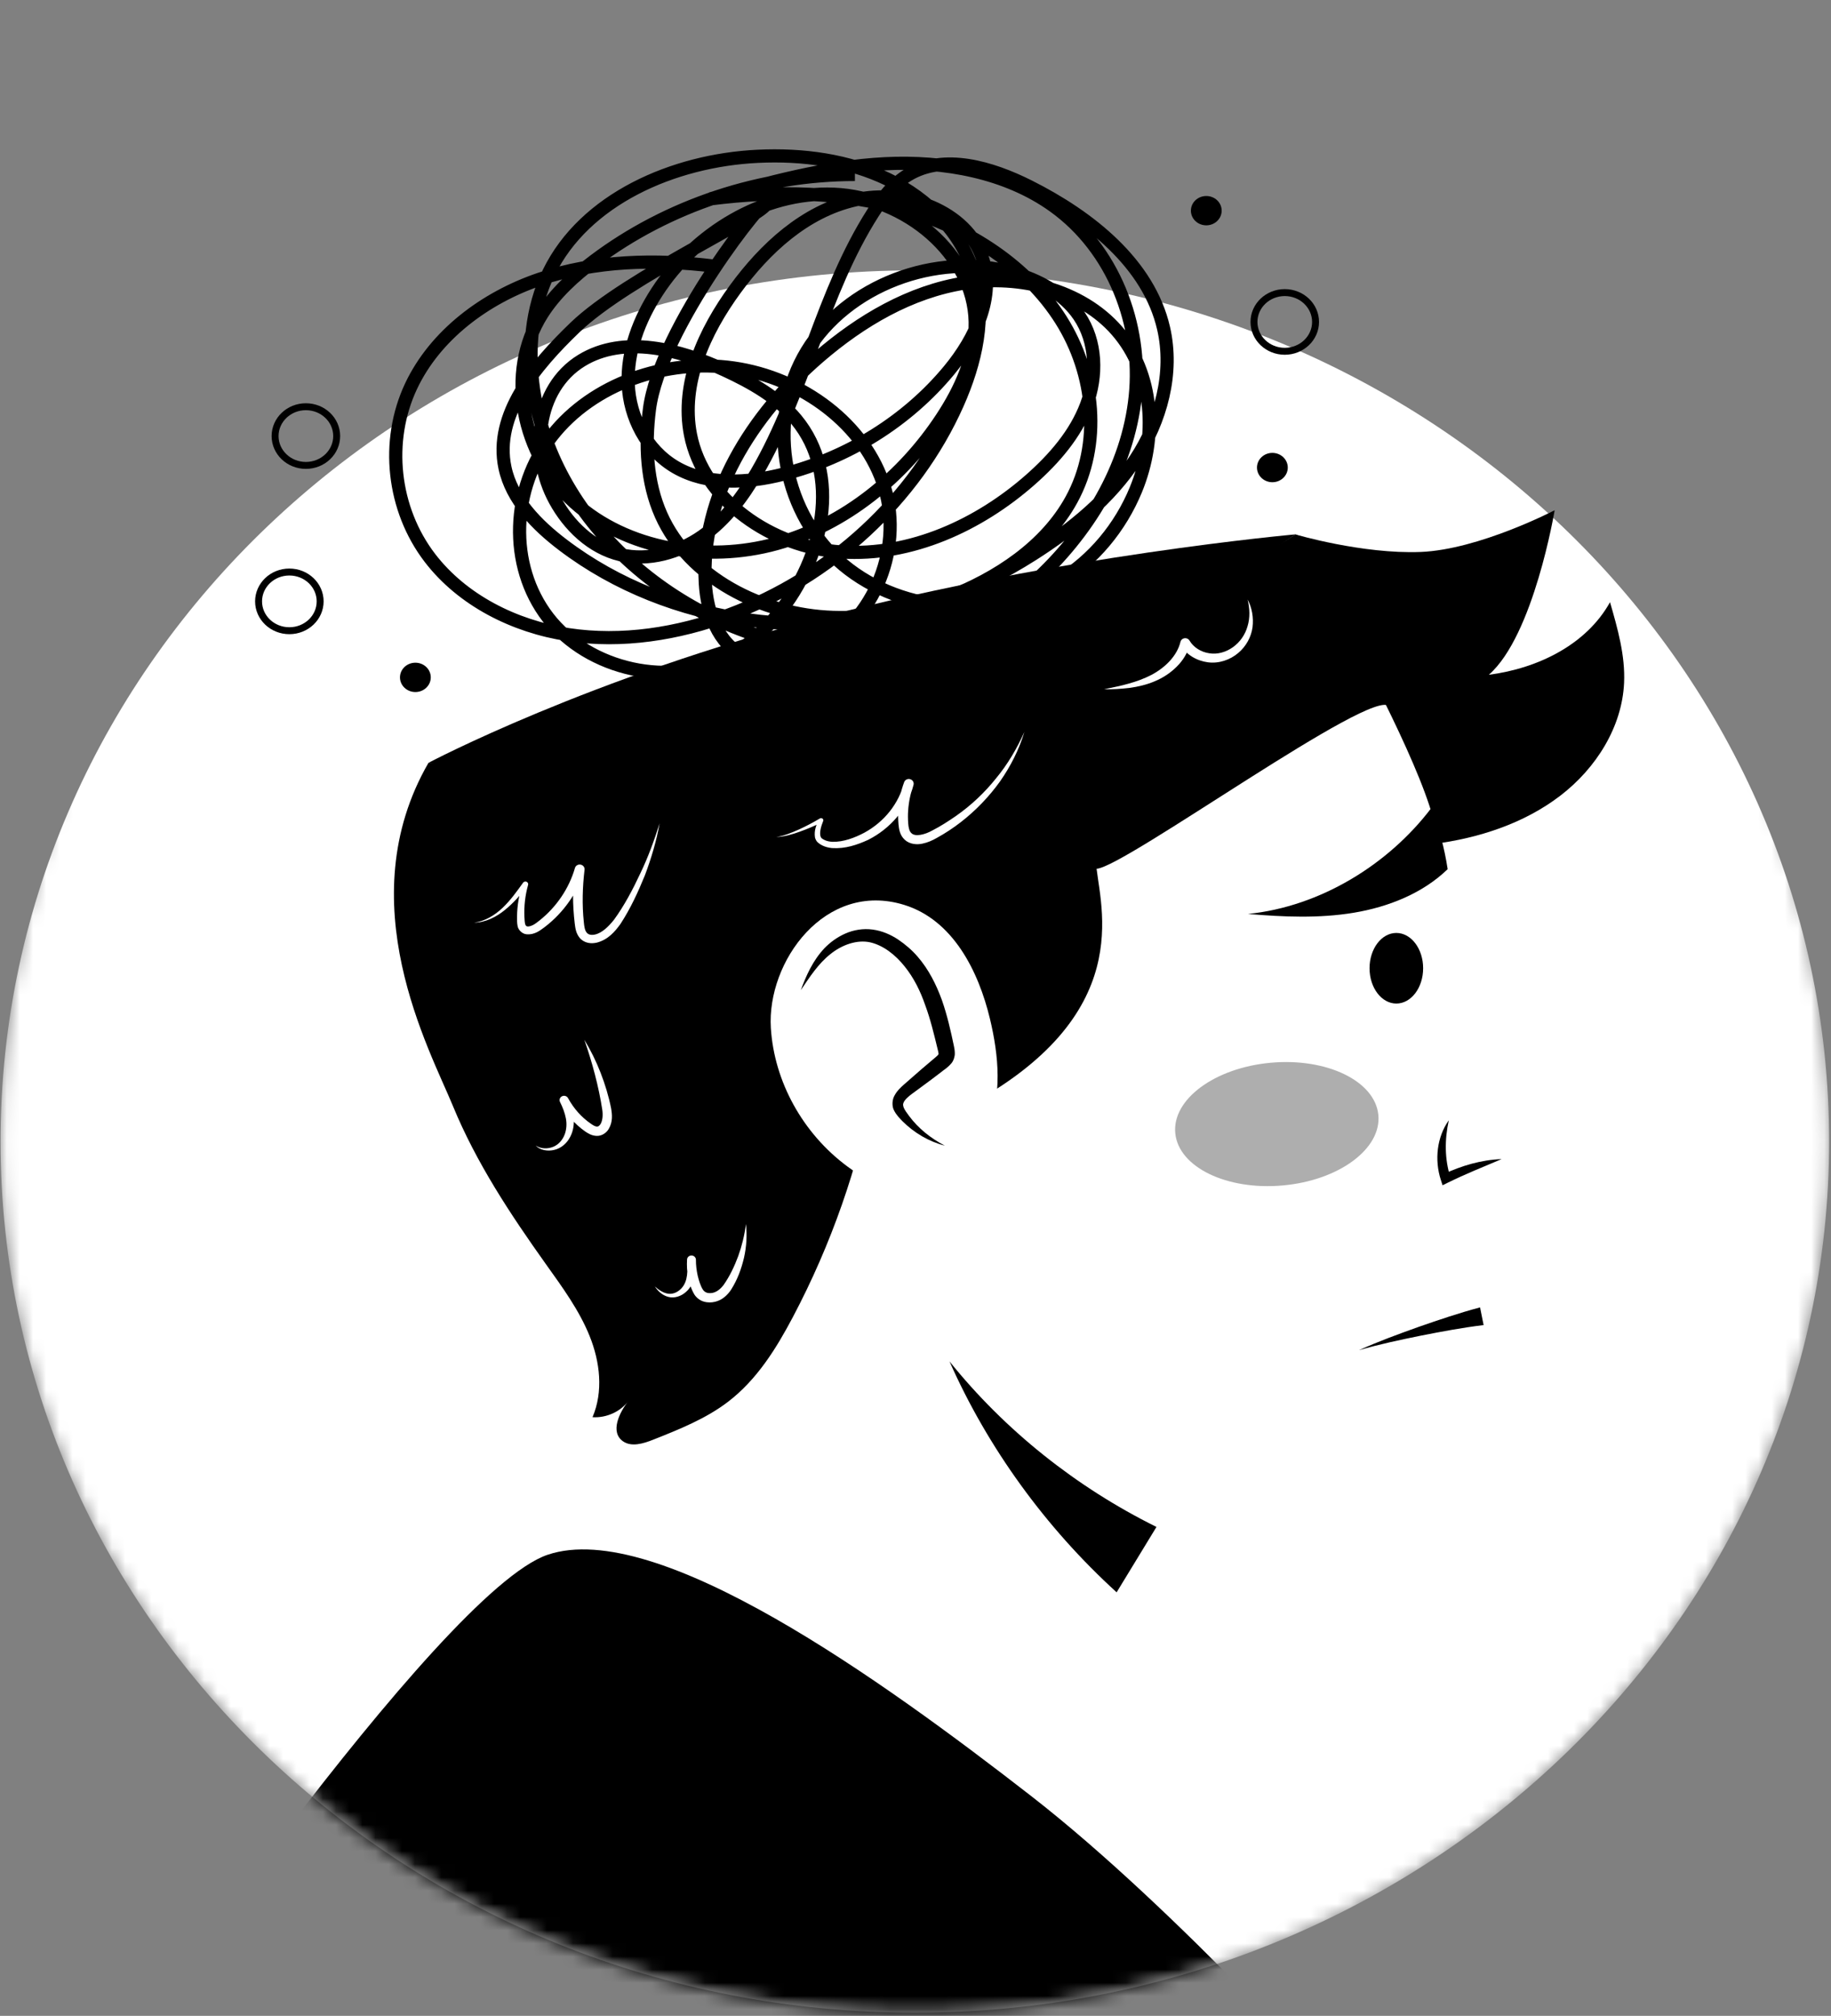 <svg width="139" height="153" viewBox="0 0 139 153" fill="none" xmlns="http://www.w3.org/2000/svg">
<rect x="0" y="0" width="139" height="153" fill="#808080" stroke="none"/>
<g id="Group">
<g id="Clip path group">
<mask id="mask0_176_1846" style="mask-type:luminance" maskUnits="userSpaceOnUse" x="0" y="0" width="139" height="153">
<g id="SVGID_00000067941660726983187950000002435289865123413168_">
<path id="Vector" d="M138.858 86.642C138.858 123.16 107.783 152.763 69.45 152.763C31.117 152.763 0.042 123.16 0.042 86.642C0.042 50.123 31.117 0 69.45 0C107.783 0.001 138.858 50.124 138.858 86.642Z" fill="white"/>
</g>
</mask>
<g mask="url(#mask0_176_1846)">
<path id="Vector_2" d="M69.45 152.763C107.783 152.763 138.858 123.16 138.858 86.642C138.858 50.124 107.783 20.52 69.45 20.52C31.117 20.52 0.042 50.124 0.042 86.642C0.042 123.16 31.117 152.763 69.45 152.763Z" fill="white"/>
</g>
</g>
<g id="Clip path group_2">
<mask id="mask1_176_1846" style="mask-type:luminance" maskUnits="userSpaceOnUse" x="0" y="0" width="139" height="153">
<g id="SVGID_00000067941660726983187950000002435289865123413168__2">
<path id="Vector_3" d="M138.858 86.642C138.858 123.16 107.783 152.763 69.45 152.763C31.117 152.763 0.042 123.16 0.042 86.642C0.042 50.123 31.117 0 69.45 0C107.783 0.001 138.858 50.124 138.858 86.642Z" fill="white"/>
</g>
</mask>
<g mask="url(#mask1_176_1846)">
<path id="Vector_4" d="M32.528 57.897C32.528 57.897 44.703 51.441 62.582 46.796C80.46 42.151 98.333 40.559 98.333 40.559C98.333 40.559 79.278 54.115 66.424 56.649C53.569 59.183 32.528 57.897 32.528 57.897Z" fill="black"/>
</g>
</g>
<g id="Clip path group_3">
<mask id="mask2_176_1846" style="mask-type:luminance" maskUnits="userSpaceOnUse" x="0" y="0" width="139" height="153">
<g id="SVGID_00000067941660726983187950000002435289865123413168__3">
<path id="Vector_5" d="M138.858 86.642C138.858 123.16 107.783 152.763 69.45 152.763C31.117 152.763 0.042 123.16 0.042 86.642C0.042 50.123 31.117 0 69.45 0C107.783 0.001 138.858 50.124 138.858 86.642Z" fill="white"/>
</g>
</mask>
<g mask="url(#mask2_176_1846)">
<g id="Group_2">
<path id="Vector_6" d="M21.966 47.87C23.258 47.87 24.304 46.873 24.304 45.643C24.304 44.413 23.258 43.416 21.966 43.416C20.675 43.416 19.629 44.413 19.629 45.643C19.629 46.873 20.675 47.87 21.966 47.87Z" stroke="black" stroke-width="0.527" stroke-miterlimit="10"/>
<path id="Vector_7" d="M95.195 24.435C95.195 25.664 96.242 26.662 97.532 26.662C98.823 26.662 99.87 25.664 99.87 24.435C99.87 23.205 98.823 22.207 97.532 22.207C96.241 22.207 95.195 23.205 95.195 24.435Z" stroke="black" stroke-width="0.527" stroke-miterlimit="10"/>
<path id="Vector_8" d="M23.221 35.324C24.512 35.324 25.559 34.327 25.559 33.097C25.559 31.867 24.512 30.87 23.221 30.87C21.93 30.87 20.883 31.867 20.883 33.097C20.883 34.327 21.93 35.324 23.221 35.324Z" stroke="black" stroke-width="0.527" stroke-miterlimit="10"/>
<path id="Vector_9" d="M30.364 51.412C30.364 52.027 30.888 52.525 31.533 52.525C32.179 52.525 32.702 52.027 32.702 51.412C32.702 50.797 32.179 50.298 31.533 50.298C30.888 50.298 30.364 50.797 30.364 51.412Z" fill="black"/>
<path id="Vector_10" d="M90.406 15.989C90.406 16.604 90.929 17.103 91.575 17.103C92.22 17.103 92.743 16.604 92.743 15.989C92.743 15.374 92.22 14.876 91.575 14.876C90.929 14.876 90.406 15.374 90.406 15.989Z" fill="black"/>
<path id="Vector_11" d="M95.423 35.487C95.423 36.102 95.946 36.6 96.592 36.6C97.237 36.6 97.761 36.102 97.761 35.487C97.761 34.872 97.237 34.373 96.592 34.373C95.946 34.373 95.423 34.872 95.423 35.487Z" fill="black"/>
</g>
</g>
</g>
<g id="Clip path group_4">
<mask id="mask3_176_1846" style="mask-type:luminance" maskUnits="userSpaceOnUse" x="0" y="0" width="139" height="153">
<g id="SVGID_00000067941660726983187950000002435289865123413168__4">
<path id="Vector_12" d="M138.858 86.642C138.858 123.16 107.783 152.763 69.45 152.763C31.117 152.763 0.042 123.16 0.042 86.642C0.042 50.123 31.117 0 69.45 0C107.783 0.001 138.858 50.124 138.858 86.642Z" fill="white"/>
</g>
</mask>
<g mask="url(#mask3_176_1846)">
<path id="Vector_13" d="M98.333 40.559C98.333 40.559 103.423 42.068 107.854 41.892C112.284 41.716 118.021 38.726 118.021 38.726C118.021 38.726 116.437 48.239 113.024 51.215C116.788 50.726 120.447 48.904 122.224 45.705C122.802 47.706 123.385 49.748 123.292 51.822C123.142 55.166 121.182 58.3 118.443 60.397C115.705 62.494 112.255 63.624 108.773 64.064" fill="black"/>
</g>
</g>
<g id="Clip path group_5">
<mask id="mask4_176_1846" style="mask-type:luminance" maskUnits="userSpaceOnUse" x="0" y="0" width="139" height="153">
<g id="SVGID_00000067941660726983187950000002435289865123413168__5">
<path id="Vector_14" d="M138.858 86.642C138.858 123.16 107.783 152.763 69.45 152.763C31.117 152.763 0.042 123.16 0.042 86.642C0.042 50.123 31.117 0 69.45 0C107.783 0.001 138.858 50.124 138.858 86.642Z" fill="white"/>
</g>
</mask>
<g mask="url(#mask4_176_1846)">
<path id="Vector_15" d="M53.189 98.988L82.812 52.841L101.816 46.984C101.816 46.984 106.846 56.036 108.523 61.183C110.199 66.33 111.131 72.187 111.131 72.187L118.155 84.207C119.159 85.925 118.344 88.093 116.424 88.814L113.2 90.025C113.2 90.025 112.411 106.641 111.866 109.176C111.235 112.11 109.933 115.253 107.101 116.556C105.751 117.177 104.213 117.295 102.716 117.344C97.639 117.508 92.539 116.987 87.615 115.797L71.504 143.115L39.402 121.884L53.189 98.988Z" fill="white"/>
</g>
</g>
<g id="Clip path group_6">
<mask id="mask5_176_1846" style="mask-type:luminance" maskUnits="userSpaceOnUse" x="0" y="0" width="139" height="153">
<g id="SVGID_00000067941660726983187950000002435289865123413168__6">
<path id="Vector_16" d="M138.858 86.642C138.858 123.16 107.783 152.763 69.45 152.763C31.117 152.763 0.042 123.16 0.042 86.642C0.042 50.123 31.117 0 69.45 0C107.783 0.001 138.858 50.124 138.858 86.642Z" fill="white"/>
</g>
</mask>
<g mask="url(#mask5_176_1846)">
<path id="Vector_17" d="M32.528 57.896C26.437 68.449 32.627 79.668 34.386 83.949C36.146 88.231 38.737 92.153 41.449 95.957C42.69 97.697 43.97 99.441 44.761 101.404C45.552 103.368 45.813 105.614 44.981 107.562C46.042 107.632 47.125 107.136 47.729 106.302C46.992 107.226 46.311 108.687 47.284 109.385C47.927 109.847 48.838 109.568 49.581 109.273C51.565 108.486 53.578 107.682 55.257 106.403C57.457 104.726 58.933 102.346 60.199 99.948C63.104 94.445 65.17 88.54 66.311 82.477C69.165 82.153 57.834 91.575 71.977 84.698C86.119 77.822 83.671 69.442 83.247 65.938C85.334 65.851 104.368 52.005 105.468 53.629C105.539 53.734 105.507 53.664 105.573 53.77C107.218 51.397 106.882 48.112 105.3 45.701C103.717 43.289 101.089 41.651 98.333 40.559C98.333 40.559 87.391 48.283 66.021 52.944C44.65 57.603 32.528 57.896 32.528 57.896Z" fill="black"/>
</g>
</g>
<g id="Clip path group_7">
<mask id="mask6_176_1846" style="mask-type:luminance" maskUnits="userSpaceOnUse" x="0" y="0" width="139" height="153">
<g id="SVGID_00000067941660726983187950000002435289865123413168__7">
<path id="Vector_18" d="M138.858 86.642C138.858 123.16 107.783 152.763 69.45 152.763C31.117 152.763 0.042 123.16 0.042 86.642C0.042 50.123 31.117 0 69.45 0C107.783 0.001 138.858 50.124 138.858 86.642Z" fill="white"/>
</g>
</mask>
<g mask="url(#mask6_176_1846)">
<g id="Group_3">
<path id="Vector_19" d="M58.519 78.025C58.774 82.093 60.941 86.018 64.315 88.523C65.371 89.307 66.572 89.969 67.896 90.164C70.879 90.605 73.795 88.476 74.946 85.817C76.098 83.157 75.825 80.132 75.152 77.328C74.282 73.704 72.346 69.819 68.631 68.677C62.641 66.836 58.204 72.986 58.519 78.025Z" fill="white"/>
<path id="Vector_20" d="M71.728 86.951C70.448 86.468 69.317 85.637 68.5 84.581C68.336 84.369 68.18 84.136 68.158 83.873C68.115 83.371 68.557 82.965 68.961 82.641C69.778 81.984 70.595 81.327 71.413 80.671C71.576 80.54 71.746 80.4 71.821 80.21C71.903 80 71.855 79.767 71.806 79.548C71.186 76.76 70.428 73.748 68.105 71.95C67.478 71.466 66.734 71.085 65.931 71.007C64.738 70.891 63.561 71.465 62.719 72.279C61.877 73.093 61.318 74.128 60.793 75.154C60.793 75.154 59.657 80.931 63.599 84.772C67.542 88.613 71.728 86.951 71.728 86.951Z" fill="white"/>
<g id="Group_4">
<path id="Vector_21" d="M60.792 75.154C61.202 74.041 61.697 72.922 62.573 71.983C63.017 71.521 63.554 71.128 64.178 70.853C64.797 70.579 65.527 70.454 66.246 70.552C66.962 70.647 67.616 70.935 68.175 71.305C68.729 71.679 69.23 72.109 69.656 72.602C70.512 73.587 71.077 74.739 71.499 75.89C71.906 77.052 72.173 78.228 72.415 79.389C72.442 79.533 72.485 79.713 72.484 79.948C72.493 80.172 72.394 80.503 72.229 80.699C71.889 81.091 71.669 81.18 71.427 81.387C70.947 81.758 70.46 82.121 69.968 82.48C69.492 82.848 68.926 83.195 68.682 83.529C68.561 83.704 68.525 83.829 68.59 84.026C68.656 84.222 68.843 84.469 69.011 84.697C69.695 85.621 70.636 86.386 71.728 86.953C70.522 86.647 69.399 85.986 68.507 85.094C68.29 84.864 68.071 84.656 67.886 84.31C67.687 83.968 67.721 83.442 67.926 83.115C68.115 82.771 68.376 82.536 68.614 82.323L69.299 81.724C69.754 81.323 70.211 80.927 70.676 80.538C70.892 80.351 71.2 80.111 71.238 80.033C71.258 79.992 71.245 80.023 71.247 79.953C71.244 79.893 71.22 79.783 71.183 79.639C70.906 78.498 70.637 77.368 70.241 76.3C69.872 75.224 69.37 74.21 68.676 73.352C67.998 72.495 67.076 71.757 66.067 71.523C65.062 71.299 63.904 71.71 63.027 72.427C62.121 73.143 61.462 74.16 60.792 75.154Z" fill="black"/>
</g>
</g>
</g>
</g>
<g id="Clip path group_8">
<mask id="mask7_176_1846" style="mask-type:luminance" maskUnits="userSpaceOnUse" x="0" y="0" width="139" height="153">
<g id="SVGID_00000067941660726983187950000002435289865123413168__8">
<path id="Vector_22" d="M138.858 86.642C138.858 123.16 107.783 152.763 69.45 152.763C31.117 152.763 0.042 123.16 0.042 86.642C0.042 50.123 31.117 0 69.45 0C107.783 0.001 138.858 50.124 138.858 86.642Z" fill="white"/>
</g>
</mask>
<g mask="url(#mask7_176_1846)">
<g id="Group_5">
<g id="Group_6">
<path id="Vector_23" d="M50.073 62.493C49.836 63.83 49.441 65.142 48.961 66.426C48.44 67.702 47.877 68.939 47.098 70.133C46.684 70.705 46.169 71.313 45.322 71.54C45.113 71.588 44.881 71.612 44.639 71.558C44.398 71.508 44.163 71.372 44.008 71.186C43.698 70.804 43.673 70.393 43.627 70.06C43.468 68.691 43.451 67.301 43.634 65.932L44.362 66.07C43.849 67.743 42.795 69.249 41.381 70.34C41.039 70.582 40.635 70.961 39.974 70.91C39.619 70.884 39.32 70.538 39.29 70.269C39.239 69.998 39.255 69.806 39.25 69.586C39.26 68.724 39.405 67.869 39.68 67.055L40.058 67.23C39.55 67.885 38.994 68.527 38.33 69.064C37.676 69.598 36.858 70.015 35.993 70.03C36.846 69.912 37.577 69.453 38.165 68.893C38.758 68.327 39.233 67.661 39.711 66.995C39.776 66.903 39.909 66.879 40.006 66.943C40.082 66.993 40.113 67.081 40.091 67.162L40.088 67.17C39.868 67.957 39.775 68.772 39.81 69.579C39.822 69.774 39.83 70.003 39.868 70.141C39.913 70.283 39.964 70.305 40.056 70.318C40.158 70.327 40.333 70.278 40.488 70.194C40.64 70.117 40.797 69.984 40.965 69.857C42.256 68.827 43.205 67.416 43.647 65.878C43.7 65.689 43.906 65.578 44.104 65.63C44.283 65.677 44.396 65.841 44.376 66.012L44.375 66.017C44.22 67.335 44.181 68.668 44.321 69.991C44.349 70.32 44.401 70.622 44.538 70.783C44.664 70.943 44.886 70.99 45.166 70.93C45.721 70.805 46.207 70.31 46.611 69.808C47.392 68.738 48.039 67.51 48.609 66.291C49.2 65.067 49.663 63.791 50.073 62.493Z" fill="white"/>
</g>
<g id="Group_7">
<path id="Vector_24" d="M44.359 78.916C44.845 79.715 45.258 80.557 45.597 81.427C45.934 82.302 46.207 83.187 46.392 84.119C46.473 84.592 46.53 85.15 46.208 85.689C46.062 85.943 45.722 86.224 45.31 86.213C44.915 86.202 44.655 86.026 44.438 85.886C43.612 85.306 42.932 84.534 42.517 83.642L43.138 83.369C43.332 83.816 43.499 84.293 43.546 84.799C43.598 85.3 43.529 85.837 43.281 86.296C43.048 86.754 42.615 87.15 42.09 87.272C41.584 87.402 40.999 87.302 40.661 86.944C41.071 87.212 41.594 87.209 42.006 87.038C42.422 86.865 42.707 86.51 42.862 86.12C43.013 85.722 43.038 85.294 42.957 84.874C42.875 84.453 42.715 84.039 42.512 83.635C42.431 83.473 42.504 83.278 42.674 83.201C42.84 83.126 43.038 83.189 43.122 83.344L43.132 83.362C43.55 84.126 44.143 84.807 44.879 85.304C45.048 85.427 45.221 85.509 45.316 85.506C45.399 85.512 45.489 85.464 45.581 85.328C45.751 85.058 45.781 84.637 45.72 84.215C45.585 83.337 45.392 82.435 45.163 81.555C44.935 80.67 44.665 79.792 44.359 78.916Z" fill="white"/>
</g>
<g id="Group_8">
<path id="Vector_25" d="M56.629 92.904C56.721 93.746 56.672 94.613 56.482 95.455C56.281 96.302 55.992 97.11 55.497 97.89C55.244 98.272 54.842 98.675 54.281 98.804C54.011 98.868 53.714 98.876 53.421 98.786C53.127 98.703 52.859 98.482 52.716 98.255C52.439 97.79 52.35 97.39 52.245 96.942C52.152 96.503 52.131 96.052 52.157 95.607L52.158 95.593C52.168 95.415 52.327 95.281 52.512 95.29C52.691 95.3 52.829 95.441 52.831 95.609C52.832 96.016 52.829 96.446 52.73 96.88C52.639 97.309 52.425 97.76 52.063 98.065C51.719 98.378 51.193 98.561 50.725 98.43C50.262 98.306 49.941 97.981 49.712 97.641C50.022 97.917 50.386 98.16 50.773 98.195C51.157 98.229 51.502 98.034 51.744 97.768C52.242 97.215 52.203 96.422 52.157 95.626L52.831 95.628C52.828 96.024 52.879 96.418 52.962 96.804C53.048 97.173 53.182 97.604 53.352 97.868C53.505 98.117 53.77 98.19 54.106 98.125C54.419 98.056 54.699 97.831 54.934 97.523C55.386 96.882 55.758 96.107 56.042 95.338C56.322 94.559 56.522 93.746 56.629 92.904Z" fill="white"/>
</g>
<g id="Group_9">
<path id="Vector_26" d="M77.767 55.549C77.368 56.878 76.729 58.146 75.918 59.307C75.091 60.46 74.09 61.506 72.946 62.395C72.374 62.839 71.763 63.242 71.122 63.594C70.801 63.781 70.433 63.947 70.022 64.032C69.629 64.12 69.068 64.094 68.683 63.737C68.297 63.378 68.245 62.915 68.21 62.565C68.179 62.205 68.171 61.843 68.193 61.483C68.229 60.761 68.387 60.047 68.638 59.366L68.639 59.362C68.708 59.177 68.919 59.08 69.113 59.145C69.294 59.206 69.395 59.388 69.352 59.562C69.127 60.455 68.697 61.294 68.104 62.006C67.506 62.716 66.763 63.308 65.923 63.735C65.069 64.129 64.16 64.434 63.157 64.367C62.909 64.341 62.654 64.284 62.422 64.166C62.302 64.108 62.2 64.043 62.092 63.947C61.966 63.84 61.905 63.693 61.869 63.56C61.788 63.023 61.973 62.604 62.175 62.191L62.416 62.403C61.862 62.672 61.302 62.913 60.724 63.12C60.15 63.326 59.549 63.508 58.933 63.526C59.539 63.439 60.101 63.199 60.651 62.956C61.198 62.707 61.733 62.422 62.244 62.119C62.324 62.072 62.429 62.095 62.477 62.171C62.506 62.216 62.51 62.268 62.493 62.313L62.485 62.331C62.339 62.7 62.204 63.142 62.285 63.465C62.312 63.537 62.341 63.599 62.391 63.633C62.452 63.681 62.541 63.735 62.626 63.77C62.798 63.846 62.995 63.882 63.197 63.892C64.016 63.913 64.878 63.592 65.617 63.2C66.365 62.795 67.022 62.241 67.541 61.59C68.056 60.937 68.438 60.192 68.626 59.403L69.34 59.599C69.118 60.22 68.986 60.869 68.941 61.523C68.918 61.851 68.923 62.179 68.947 62.507C68.97 62.829 69.038 63.107 69.19 63.235C69.474 63.53 70.222 63.35 70.787 63.026C71.411 62.709 71.996 62.328 72.57 61.932C73.713 61.133 74.737 60.172 75.603 59.089C76.491 58.021 77.199 56.819 77.767 55.549Z" fill="white"/>
</g>
<g id="Group_10">
<path id="Vector_27" d="M94.713 45.504C95.047 46.134 95.175 46.874 95.086 47.607C94.988 48.341 94.6 49.062 93.99 49.568C93.393 50.077 92.535 50.382 91.692 50.267C90.87 50.156 90.056 49.711 89.649 48.962L90.342 48.877C90.171 49.538 89.804 50.137 89.324 50.606C88.847 51.082 88.276 51.453 87.659 51.709C87.046 51.97 86.398 52.121 85.754 52.21C85.106 52.286 84.463 52.328 83.817 52.312C84.446 52.177 85.076 52.066 85.68 51.886C86.287 51.719 86.871 51.504 87.408 51.226C88.463 50.667 89.357 49.778 89.615 48.713C89.661 48.522 89.861 48.402 90.062 48.447C90.169 48.47 90.254 48.535 90.304 48.62L90.308 48.628C90.597 49.126 91.171 49.492 91.797 49.581C92.417 49.687 93.073 49.498 93.601 49.117C94.133 48.737 94.527 48.176 94.706 47.534C94.904 46.893 94.878 46.188 94.713 45.504Z" fill="white"/>
</g>
</g>
</g>
</g>
<g id="Clip path group_9">
<mask id="mask8_176_1846" style="mask-type:luminance" maskUnits="userSpaceOnUse" x="0" y="0" width="139" height="153">
<g id="SVGID_00000067941660726983187950000002435289865123413168__9">
<path id="Vector_28" d="M138.858 86.642C138.858 123.16 107.783 152.763 69.45 152.763C31.117 152.763 0.042 123.16 0.042 86.642C0.042 50.123 31.117 0 69.45 0C107.783 0.001 138.858 50.124 138.858 86.642Z" fill="white"/>
</g>
</mask>
<g mask="url(#mask8_176_1846)">
<path id="Vector_29" d="M87.793 115.892C81.676 112.864 76.27 108.54 72.08 103.326C74.974 109.871 79.378 115.948 84.769 120.854" fill="black"/>
</g>
</g>
<g id="Clip path group_10">
<mask id="mask9_176_1846" style="mask-type:luminance" maskUnits="userSpaceOnUse" x="0" y="0" width="139" height="153">
<g id="SVGID_00000067941660726983187950000002435289865123413168__10">
<path id="Vector_30" d="M138.858 86.642C138.858 123.16 107.783 152.763 69.45 152.763C31.117 152.763 0.042 123.16 0.042 86.642C0.042 50.123 31.117 0 69.45 0C107.783 0.001 138.858 50.124 138.858 86.642Z" fill="white"/>
</g>
</mask>
<g mask="url(#mask9_176_1846)">
<path id="Vector_31" d="M8.356 157.418C8.356 157.418 33.272 120.804 41.577 118.003C49.882 115.2 67.012 127.563 78.259 136.299C89.506 145.035 102.656 159.891 102.656 159.891L8.356 157.418Z" fill="black"/>
</g>
</g>
<g id="Clip path group_11">
<mask id="mask10_176_1846" style="mask-type:luminance" maskUnits="userSpaceOnUse" x="0" y="0" width="139" height="153">
<g id="SVGID_00000067941660726983187950000002435289865123413168__11">
<path id="Vector_32" d="M138.858 86.642C138.858 123.16 107.783 152.763 69.45 152.763C31.117 152.763 0.042 123.16 0.042 86.642C0.042 50.123 31.117 0 69.45 0C107.783 0.001 138.858 50.124 138.858 86.642Z" fill="white"/>
</g>
</mask>
<g mask="url(#mask10_176_1846)">
<path id="Vector_33" opacity="0.32" d="M89.222 86.02C89.48 88.592 93.14 90.361 97.397 89.973C101.653 89.586 104.895 87.186 104.636 84.614C104.378 82.042 100.718 80.273 96.461 80.661C92.204 81.049 88.963 83.448 89.222 86.02Z" fill="black"/>
</g>
</g>
<g id="Clip path group_12">
<mask id="mask11_176_1846" style="mask-type:luminance" maskUnits="userSpaceOnUse" x="0" y="0" width="139" height="153">
<g id="SVGID_00000067941660726983187950000002435289865123413168__12">
<path id="Vector_34" d="M138.858 86.642C138.858 123.16 107.783 152.763 69.45 152.763C31.117 152.763 0.042 123.16 0.042 86.642C0.042 50.123 31.117 0 69.45 0C107.783 0.001 138.858 50.124 138.858 86.642Z" fill="white"/>
</g>
</mask>
<g mask="url(#mask11_176_1846)">
<g id="Group_11">
<path id="Vector_35" d="M113.995 87.974C112.59 88.571 111.228 89.114 109.909 89.765L109.512 89.96L109.379 89.549C108.89 88.034 109.079 86.306 109.985 85.027C109.659 86.52 109.672 87.975 110.1 89.34L109.57 89.124C110.95 88.475 112.452 88.029 113.995 87.974Z" fill="black"/>
</g>
</g>
</g>
<g id="Clip path group_13">
<mask id="mask12_176_1846" style="mask-type:luminance" maskUnits="userSpaceOnUse" x="0" y="0" width="139" height="153">
<g id="SVGID_00000067941660726983187950000002435289865123413168__13">
<path id="Vector_36" d="M138.858 86.642C138.858 123.16 107.783 152.763 69.45 152.763C31.117 152.763 0.042 123.16 0.042 86.642C0.042 50.123 31.117 0 69.45 0C107.783 0.001 138.858 50.124 138.858 86.642Z" fill="white"/>
</g>
</mask>
<g mask="url(#mask12_176_1846)">
<path id="Vector_37" d="M108.037 73.488C108.037 74.968 107.126 76.168 106.003 76.168C104.879 76.168 103.969 74.968 103.969 73.488C103.969 72.009 104.88 70.809 106.003 70.809C107.126 70.809 108.037 72.009 108.037 73.488Z" fill="black"/>
</g>
</g>
<g id="Clip path group_14">
<mask id="mask13_176_1846" style="mask-type:luminance" maskUnits="userSpaceOnUse" x="0" y="0" width="139" height="153">
<g id="SVGID_00000067941660726983187950000002435289865123413168__14">
<path id="Vector_38" d="M138.858 86.642C138.858 123.16 107.783 152.763 69.45 152.763C31.117 152.763 0.042 123.16 0.042 86.642C0.042 50.123 31.117 0 69.45 0C107.783 0.001 138.858 50.124 138.858 86.642Z" fill="white"/>
</g>
</mask>
<g mask="url(#mask13_176_1846)">
<g id="Group_12">
<path id="Vector_39" d="M112.628 100.572C111.068 100.758 109.466 101.059 107.887 101.369C106.306 101.691 104.724 102.024 103.172 102.475C104.64 101.81 106.164 101.256 107.688 100.711C109.222 100.178 110.744 99.658 112.358 99.229L112.628 100.572Z" fill="black"/>
</g>
</g>
</g>
<g id="Clip path group_15">
<mask id="mask14_176_1846" style="mask-type:luminance" maskUnits="userSpaceOnUse" x="0" y="0" width="139" height="153">
<g id="SVGID_00000067941660726983187950000002435289865123413168__15">
<path id="Vector_40" d="M138.858 86.642C138.858 123.16 107.783 152.763 69.45 152.763C31.117 152.763 0.042 123.16 0.042 86.642C0.042 50.123 31.117 0 69.45 0C107.783 0.001 138.858 50.124 138.858 86.642Z" fill="white"/>
</g>
</mask>
<g mask="url(#mask14_176_1846)">
<path id="Vector_41" d="M109.899 65.968C108.017 67.793 105.418 68.835 102.773 69.275C100.127 69.715 97.416 69.594 94.741 69.368C100.243 68.808 105.41 65.605 108.654 61.335C109.256 62.895 109.647 64.324 109.899 65.968Z" fill="black"/>
</g>
</g>
<g id="Clip path group_16">
<mask id="mask15_176_1846" style="mask-type:luminance" maskUnits="userSpaceOnUse" x="0" y="0" width="139" height="153">
<g id="SVGID_00000067941660726983187950000002435289865123413168__16">
<path id="Vector_42" d="M138.858 86.642C138.858 123.16 107.783 152.763 69.45 152.763C31.117 152.763 0.042 123.16 0.042 86.642C0.042 50.123 31.117 0 69.45 0C107.783 0.001 138.858 50.124 138.858 86.642Z" fill="white"/>
</g>
</mask>
<g mask="url(#mask15_176_1846)">
<path id="Vector_43" d="M64.901 13.241C57.786 13.244 50.696 15.591 45.113 19.793C43.585 20.944 42.15 22.248 41.144 23.838C38.321 28.305 39.621 34.534 43.591 38.122C47.561 41.711 53.669 42.718 58.926 41.268C64.183 39.817 68.579 36.156 71.488 31.74C72.942 29.532 74.084 27.028 74.031 24.422C73.925 19.257 68.731 14.967 63.314 14.742C57.897 14.517 52.739 17.75 49.886 22.144C48.515 24.255 47.586 26.697 47.693 29.177C47.8 31.657 49.06 34.162 51.282 35.459C53.676 36.856 56.738 36.68 59.452 35.994C64.395 34.747 68.888 31.933 72.051 28.105C74.048 25.687 75.56 22.507 74.575 19.577C73.377 16.011 68.728 14.299 64.906 15.173C61.085 16.046 58.071 18.864 55.823 21.935C53.454 25.171 51.661 29.11 52.417 32.988C53.386 37.956 58.576 41.547 63.868 41.893C69.159 42.239 74.335 39.838 78.228 36.406C80.035 34.813 81.652 32.944 82.481 30.736C83.31 28.526 83.259 25.933 81.918 23.965C80.778 22.291 78.839 21.232 76.827 20.679C71.03 19.087 64.263 21.686 61.247 26.664C58.231 31.643 59.255 38.525 63.603 42.51C67.951 46.495 75.209 47.202 80.314 44.139C83.01 42.521 85.06 40.004 86.225 37.18C87.86 33.217 87.639 28.358 84.778 25.086C82.07 21.989 77.43 20.827 73.254 21.478C69.078 22.13 65.332 24.363 62.193 27.067C57.07 31.48 53.153 37.713 53.545 44.282C53.675 46.457 54.481 48.859 56.532 49.823C58.03 50.528 59.852 50.275 61.381 49.632C66.188 47.608 68.614 41.826 67.154 37.016C65.694 32.206 60.875 28.666 55.677 27.926C50.559 27.199 45.011 29.117 41.913 33.065C38.815 37.013 38.542 42.894 41.603 46.868C44.665 50.842 50.973 52.303 55.423 49.789C56.858 48.979 58.057 47.831 59.083 46.578C62.514 42.384 63.9 36.02 60.446 31.843C59.05 30.155 57.046 29.028 55.017 28.089C51.597 26.509 47.346 25.405 44.148 27.363C40.665 29.496 40.225 34.469 42.134 37.969C43.179 39.883 44.902 41.574 47.098 42.1C49.235 42.612 51.55 41.941 53.323 40.696C55.096 39.45 56.395 37.686 57.462 35.849C61.098 29.59 62.378 22.248 66.284 16.139C66.991 15.034 67.81 13.949 68.96 13.262C71.683 11.636 75.261 12.72 78.105 14.145C82.75 16.474 87.208 20.03 88.333 24.915C89.114 28.309 88.132 31.929 86.195 34.873C84.258 37.817 81.433 40.147 78.398 42.075C73.896 44.934 68.645 47.035 63.237 46.858C57.828 46.68 52.311 43.846 50.194 39.102C49.076 36.596 48.961 33.775 49.301 31.072C50.077 24.912 58.349 14.458 58.225 15.395C58.103 16.333 47.676 20.983 43.652 24.852C40.622 27.766 37.48 31.483 38.336 35.503C38.849 37.916 40.739 39.848 42.762 41.38C50.802 47.47 62.34 49.06 71.862 45.39C75.74 43.896 79.397 41.465 81.335 37.933C83.65 33.715 83.124 28.369 80.551 24.289C77.978 20.209 73.571 17.352 68.8 15.939C64.029 14.525 58.908 14.462 53.956 15.089C58.284 13.877 62.66 12.656 67.165 12.428C71.671 12.199 76.385 13.052 79.99 15.637C84.547 18.905 86.738 24.67 86.183 30.078C85.628 35.487 82.578 40.488 78.44 44.229C76.459 46.019 74.195 47.57 71.636 48.477C68.759 49.496 65.607 49.665 62.558 49.327C51.772 48.13 41.992 39.819 40.508 29.571C40.074 26.573 40.327 23.428 41.666 20.682C44.377 15.122 51.101 12.173 57.528 11.863C60.918 11.7 64.398 12.16 67.424 13.626C70.45 15.092 72.978 17.638 73.914 20.746C74.894 24.002 74.076 27.521 72.689 30.64C69.458 37.901 63.048 43.822 55.331 46.675C51.462 48.106 47.224 48.788 43.125 48.167C39.026 47.546 35.087 45.541 32.639 42.348C29.803 38.649 29.237 33.482 31.209 29.305C33.031 25.445 36.8 22.607 40.984 21.186C45.169 19.765 49.74 19.651 54.146 20.19" stroke="black" stroke-miterlimit="10"/>
</g>
</g>
</g>
</svg>
